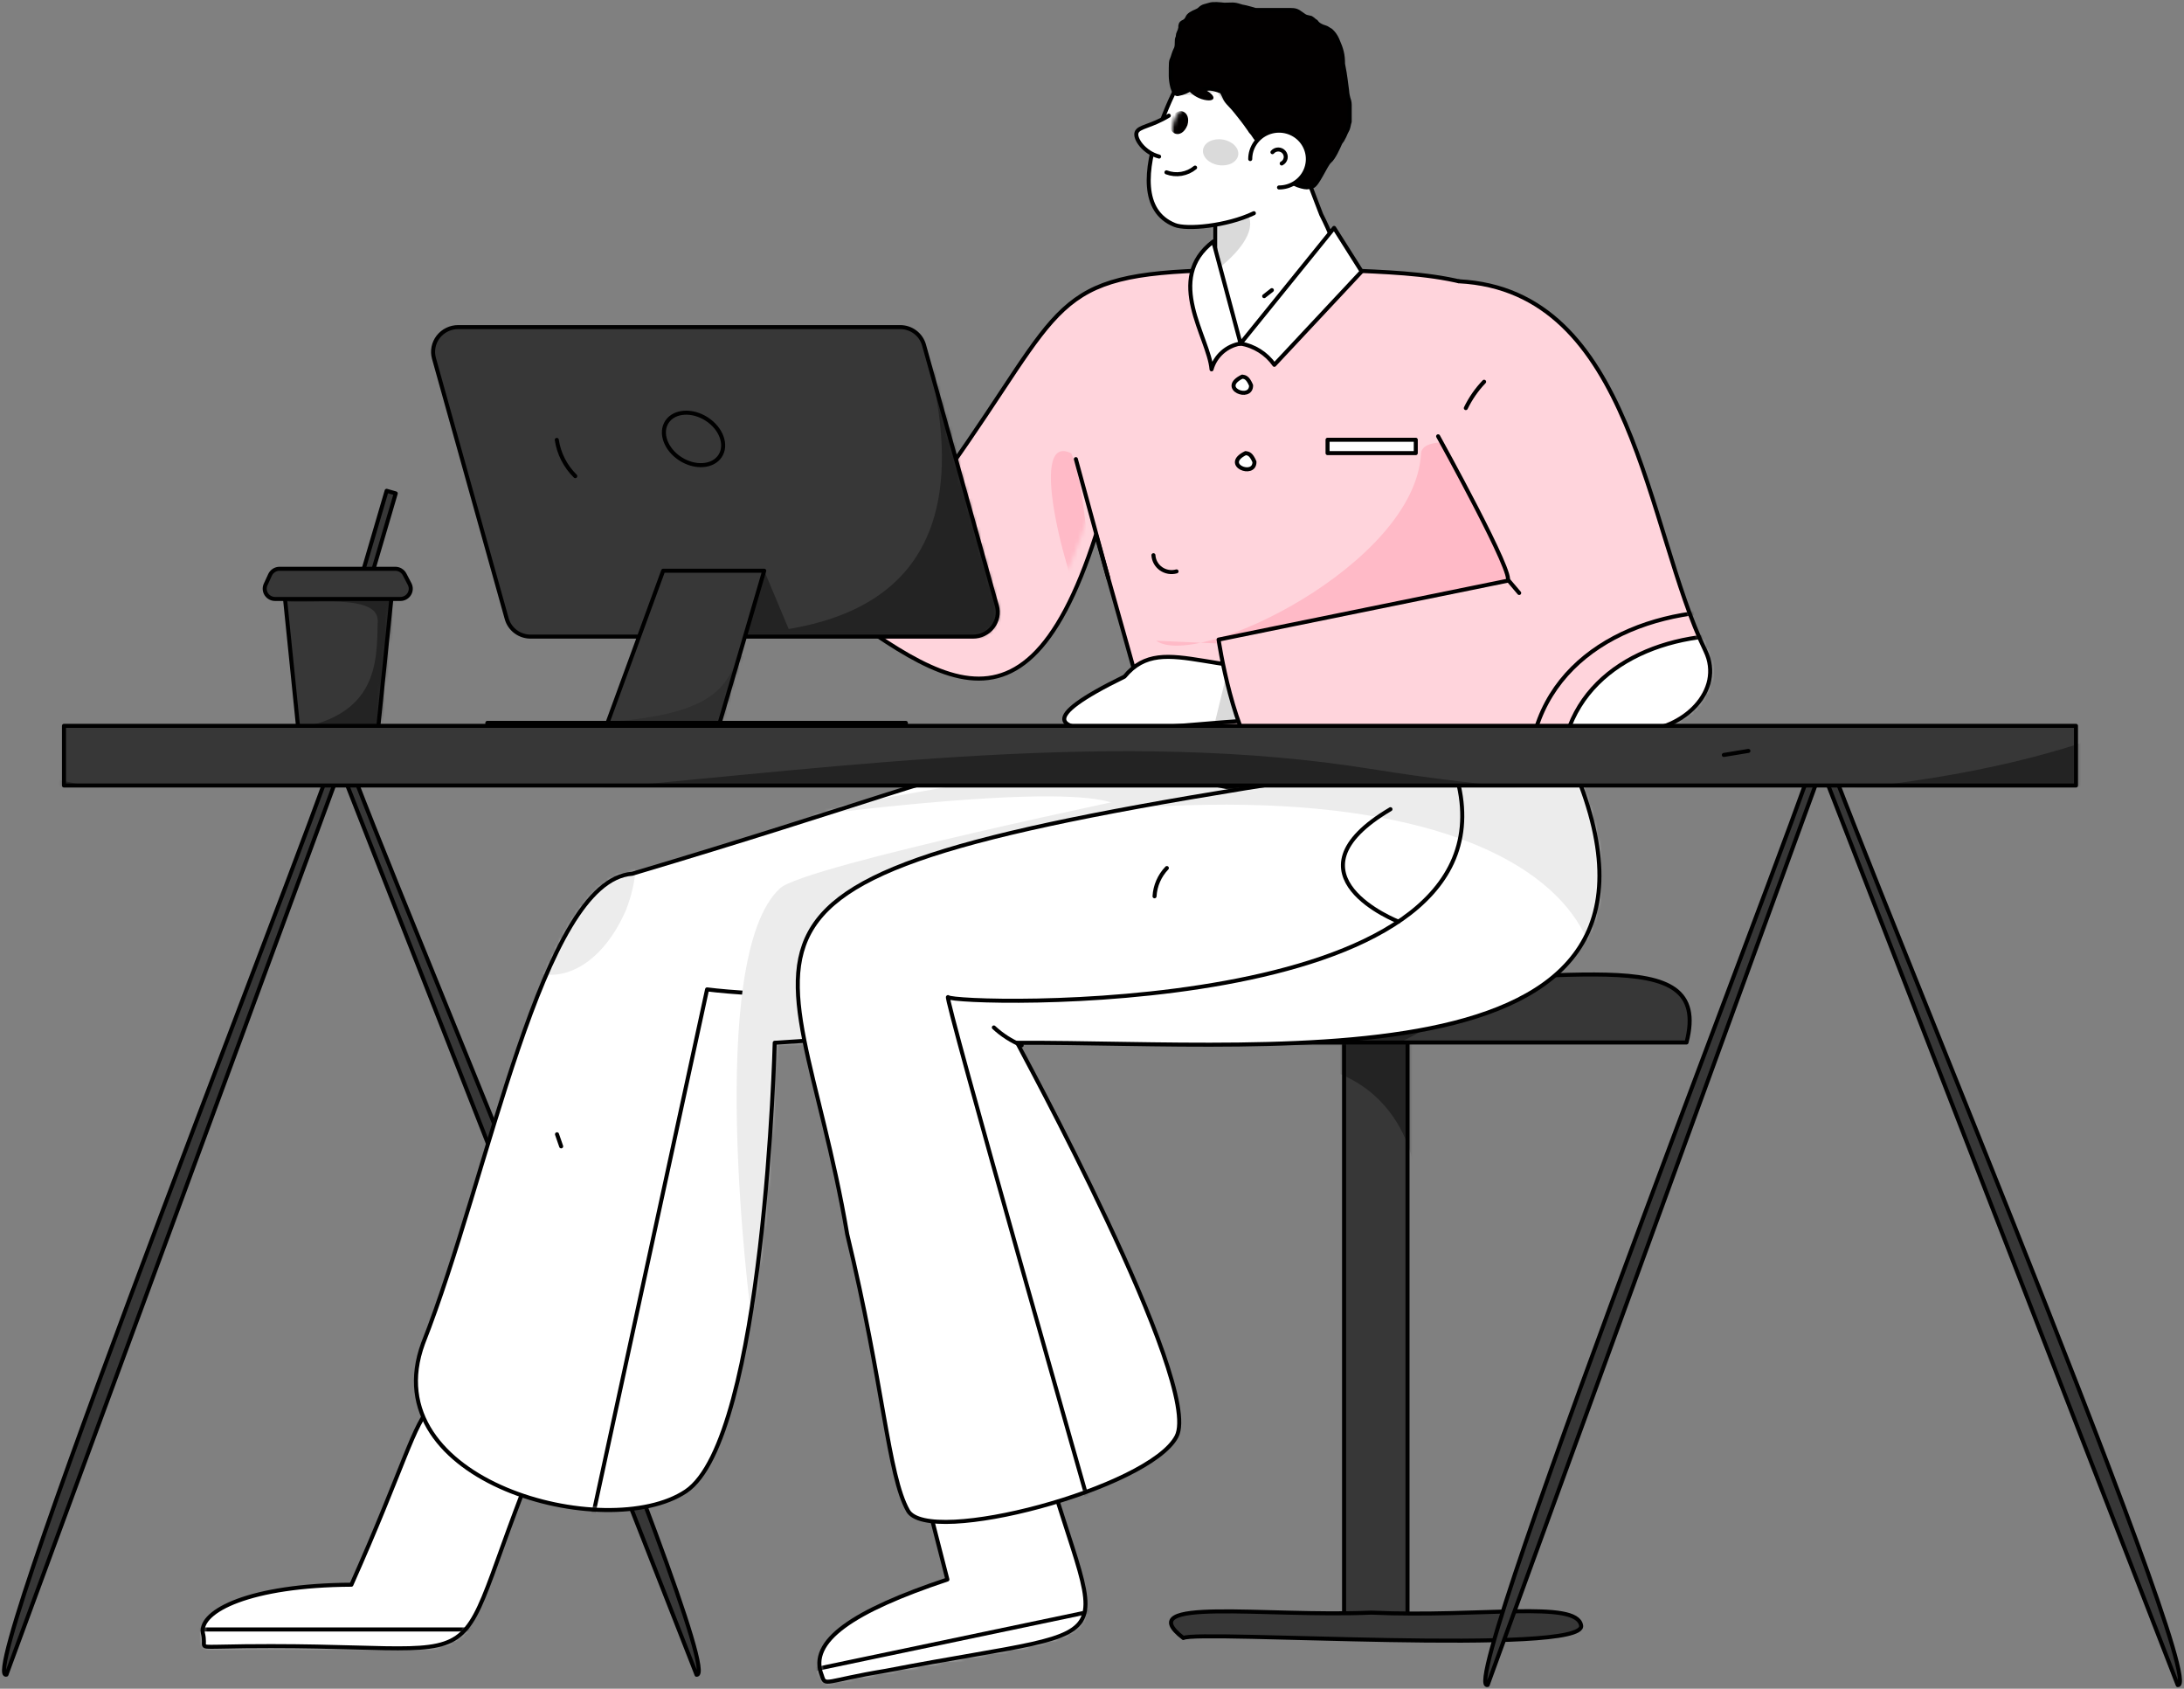 <svg width="542" height="419" viewBox="0 0 542 419" fill="none" xmlns="http://www.w3.org/2000/svg">
<rect x="0" y="0" width="542" height="419" fill="#808080" stroke="none"/>
<path d="M172.862 415.541L84.487 190.548L1.604 415.507C-7.369 418.54 86.57 182.653 84.403 182.375C83.045 185.526 181.625 416.55 172.862 415.541Z" fill="#373737" stroke="black" stroke-linecap="round" stroke-linejoin="round"/>
<path d="M349.3 255.476H333.557V401.614H349.3V255.476Z" fill="#373737"/>
<mask id="mask0_51_5" style="mask-type:luminance" maskUnits="userSpaceOnUse" x="333" y="255" width="17" height="147">
<path d="M349.3 255.476H333.557V401.614H349.3V255.476Z" fill="white"/>
</mask>
<g mask="url(#mask0_51_5)">
<path d="M312.215 263.598C349.3 261.354 351.352 292.124 351.352 292.124L358.083 242.445L311.239 247.573" fill="#232323"/>
</g>
<path d="M349.3 255.476H333.557V401.614H349.3V255.476Z" stroke="black" stroke-linecap="round" stroke-linejoin="round"/>
<path d="M293.677 406.428C296.874 404.352 394.111 410.907 392.378 403.282C391.181 396.966 367.723 401.356 340.292 400.125C313.992 401.266 280.209 396.086 293.677 406.428Z" fill="#373737" stroke="black" stroke-linecap="round" stroke-linejoin="round"/>
<path d="M263.619 258.659C263.731 258.645 407.133 258.67 418.542 258.659C425.355 232.423 386.751 245.417 334.549 242.48C291.131 244.668 260.038 233.773 263.619 258.659Z" fill="#373737"/>
<mask id="mask1_51_5" style="mask-type:luminance" maskUnits="userSpaceOnUse" x="263" y="241" width="157" height="18">
<path d="M263.619 258.659C263.731 258.645 407.133 258.67 418.542 258.659C425.355 232.423 386.751 245.417 334.549 242.48C291.131 244.668 260.038 233.773 263.619 258.659Z" fill="white"/>
</mask>
<g mask="url(#mask1_51_5)">
<path d="M299.359 275.383C369.386 258.659 381.01 231.091 381.01 231.091C316.021 229.503 323.72 232.04 278.857 252.423C274.747 247.205 277.822 276.492 276.672 280.396L307.871 277.932" fill="#232323"/>
</g>
<path d="M263.619 258.659C263.731 258.645 407.133 258.67 418.542 258.659C425.355 232.423 386.751 245.417 334.549 242.48C291.131 244.668 260.038 233.773 263.619 258.659Z" stroke="black" stroke-linecap="round" stroke-linejoin="round"/>
<path d="M136.959 352.445C106.666 422.874 131.996 406.784 53.824 408.587C49.107 408.644 51.25 408.732 50.331 405.128C49.51 399.679 62.098 393.324 87.206 393.197C113.071 335.272 97.814 347.01 136.959 352.445Z" fill="white"/>
<mask id="mask2_51_5" style="mask-type:luminance" maskUnits="userSpaceOnUse" x="50" y="347" width="87" height="62">
<path d="M136.959 352.445C106.666 422.874 131.996 406.784 53.824 408.587C49.107 408.644 51.25 408.732 50.331 405.128C49.51 399.679 62.098 393.324 87.206 393.197C113.071 335.272 97.814 347.01 136.959 352.445Z" fill="white"/>
</mask>
<g mask="url(#mask2_51_5)">
<path d="M118.956 404.303H46.112V416.413H118.956V404.303Z" fill="white" stroke="black" stroke-linecap="round" stroke-linejoin="round"/>
</g>
<path d="M136.959 352.445C106.666 422.874 131.996 406.784 53.824 408.587C49.107 408.644 51.25 408.732 50.331 405.128C49.51 399.679 62.098 393.324 87.206 393.197C113.071 335.272 97.814 347.01 136.959 352.445Z" stroke="black" stroke-linecap="round" stroke-linejoin="round"/>
<path d="M302.79 25.696C302.781 26.513 302.936 27.325 303.247 28.083C303.558 28.841 304.019 29.531 304.602 30.112C305.186 30.694 305.881 31.155 306.646 31.47C307.412 31.785 308.234 31.948 309.064 31.948C309.894 31.948 310.715 31.785 311.481 31.47C312.247 31.155 312.942 30.694 313.525 30.112C314.109 29.531 314.569 28.841 314.88 28.083C315.191 27.325 315.347 26.513 315.337 25.696C315.347 24.878 315.191 24.067 314.88 23.309C314.569 22.551 314.109 21.861 313.525 21.279C312.942 20.698 312.247 20.236 311.481 19.921C310.715 19.606 309.894 19.444 309.064 19.444C308.234 19.444 307.412 19.606 306.646 19.921C305.881 20.236 305.186 20.698 304.602 21.279C304.019 21.861 303.558 22.551 303.247 23.309C302.936 24.067 302.781 24.878 302.79 25.696Z" stroke="white" stroke-linecap="round" stroke-linejoin="round"/>
<path d="M170.205 370.03C150.592 383.135 92.392 367.74 104.991 333.319C121.48 291.6 134.341 218.454 156.896 216.797C273.171 182.186 239.982 182.716 317.53 197.943C318.276 193.153 324.644 249.276 325.251 250.084L192.258 258.73C192.258 258.73 189.819 356.924 170.205 370.03Z" fill="white"/>
<mask id="mask3_51_5" style="mask-type:luminance" maskUnits="userSpaceOnUse" x="103" y="188" width="223" height="187">
<path d="M170.205 370.03C150.592 383.135 92.392 367.74 104.991 333.319C121.48 291.6 134.341 218.454 156.896 216.797C273.171 182.186 239.982 182.716 317.53 197.943C318.276 193.153 324.644 249.276 325.251 250.084L192.258 258.73C192.258 258.73 189.819 356.924 170.205 370.03Z" fill="white"/>
</mask>
<g mask="url(#mask3_51_5)">
<path d="M174.744 205.817C280.088 190.913 278.109 200.836 278.109 200.836L333.146 195.957L310.689 182.013" fill="#ECECEC"/>
<path d="M155.346 225.822C143.851 252.046 118.477 243.789 125.175 217.91C134.882 185.703 166.684 196.578 155.346 225.822Z" fill="#ECECEC"/>
<path d="M145.613 383.136L175.476 245.489C175.476 245.489 229.912 252.701 248.454 232.028" stroke="black" stroke-linecap="round" stroke-linejoin="round"/>
<path d="M186.333 325.839C186.333 325.839 174.744 237.59 193.6 220.386C199.755 214.769 286.246 196.858 286.246 196.858L278.402 234.902L210.676 281.194" fill="#ECECEC"/>
</g>
<path d="M170.205 370.03C150.592 383.135 92.392 367.74 104.991 333.319C121.48 291.6 134.341 218.454 156.896 216.797C273.171 182.186 239.982 182.716 317.53 197.943C318.276 193.153 324.644 249.276 325.251 250.084L192.258 258.73C192.258 258.73 189.819 356.924 170.205 370.03Z" stroke="black" stroke-linecap="round" stroke-linejoin="round"/>
<path d="M307.871 85.234C293.04 86.695 301.561 67.028 301.561 67.028C301.561 67.028 301.649 18.415 301.561 17.758C320.818 29.411 318.507 29.098 327.89 53.237C336.758 70.77 332.721 75.427 307.871 85.234Z" fill="white"/>
<mask id="mask4_51_5" style="mask-type:luminance" maskUnits="userSpaceOnUse" x="299" y="17" width="34" height="69">
<path d="M307.871 85.234C293.04 86.695 301.561 67.028 301.561 67.028C301.561 67.028 301.649 18.415 301.561 17.758C320.818 29.411 318.507 29.098 327.89 53.237C336.758 70.77 332.721 75.427 307.871 85.234Z" fill="white"/>
</mask>
<g mask="url(#mask4_51_5)">
<path d="M296.603 69.432C295.385 72.384 318.828 57.252 306.832 50.567C294.015 51.389 298.845 63.511 296.603 69.432Z" fill="#DADADA"/>
</g>
<path d="M307.871 85.234C293.04 86.695 301.561 67.028 301.561 67.028C301.561 67.028 301.649 18.415 301.561 17.758C320.818 29.411 318.507 29.098 327.89 53.237C336.758 70.77 332.721 75.427 307.871 85.234Z" stroke="black" stroke-linecap="round" stroke-linejoin="round"/>
<path d="M196.918 96.809C196.978 96.696 237.112 118.311 235.155 116.843C264.541 75.509 260.336 68.02 301.561 67.028C289.312 106.684 335.082 70.585 333.612 67.043C352.838 67.916 376.292 68.16 382.083 84.696C383.145 87.38 415.437 169.047 415.5 169.207L287.891 189.136L272.002 132.639C252.513 193.397 227.363 162.98 193.711 141.087C191.438 139.607 197.19 97.345 196.918 96.809Z" fill="#FFD4DC"/>
<mask id="mask5_51_5" style="mask-type:luminance" maskUnits="userSpaceOnUse" x="191" y="63" width="223" height="123">
<path d="M194.74 92.781C194.8 92.668 234.933 114.283 232.977 112.815C262.363 71.481 258.158 63.992 299.383 63C287.134 102.656 332.904 66.556 331.434 63.015C350.659 63.888 374.114 64.132 379.905 80.668C380.967 83.352 413.259 165.019 413.322 165.179L285.713 185.108L269.824 128.611C250.335 189.369 225.185 158.952 191.533 137.059C189.26 135.579 195.012 93.317 194.74 92.781Z" fill="white"/>
</mask>
<g mask="url(#mask5_51_5)">
<path d="M270.54 155.229C271.059 146.331 269.522 120.895 265.863 112.48C254.346 106.741 265.37 146.733 270.54 155.229Z" fill="#FFBAC7"/>
<path d="M376.341 114.128C368.068 110.086 353.244 107.539 352.657 112.423C351.332 139.963 297.105 166.252 286.934 158.974L409.293 164.475L415.557 148.535L376.341 114.128Z" fill="#FFBAC7"/>
</g>
<path d="M196.918 96.809C196.978 96.696 237.112 118.311 235.155 116.843C264.541 75.509 260.336 68.02 301.561 67.028C289.312 106.684 335.082 70.585 333.612 67.043C352.838 67.916 376.292 68.16 382.083 84.696C383.145 87.38 415.437 169.047 415.5 169.207L287.891 189.136L272.002 132.639C252.513 193.397 227.363 162.98 193.711 141.087C191.438 139.607 197.19 97.345 196.918 96.809Z" stroke="black" stroke-linecap="round" stroke-linejoin="round"/>
<path d="M335.101 164.517C302.787 170.586 289.004 155.82 279.066 167.882C234.971 189.421 300.915 177.929 316.546 178.612C316.891 180.291 332.561 165.907 335.101 164.517Z" fill="white"/>
<mask id="mask6_51_5" style="mask-type:luminance" maskUnits="userSpaceOnUse" x="264" y="162" width="72" height="20">
<path d="M335.101 164.517C302.787 170.586 289.004 155.82 279.066 167.882C234.971 189.421 300.915 177.929 316.546 178.612C316.891 180.291 332.561 165.907 335.101 164.517Z" fill="white"/>
</mask>
<g mask="url(#mask6_51_5)">
<path d="M310.107 172.619L305.093 164.501L299.359 188.039L316.197 184.266L310.107 172.619Z" fill="#DADADA"/>
</g>
<path d="M335.101 164.517C302.787 170.586 289.004 155.82 279.066 167.882C234.971 189.421 300.915 177.929 316.546 178.612C316.891 180.291 332.561 165.907 335.101 164.517Z" stroke="black" stroke-linecap="round" stroke-linejoin="round"/>
<path d="M356.897 108.256C356.897 108.256 376.517 143.671 374.029 144.108L302.415 158.696C302.415 158.696 305.977 183.304 314.114 191.347C322.25 199.39 370.162 181.144 406.514 181.286C417.611 181.329 428.013 171.344 423.225 161.481C408.457 131.056 405.442 71.989 362.023 69.79" fill="#FFD4DC"/>
<mask id="mask7_51_5" style="mask-type:luminance" maskUnits="userSpaceOnUse" x="302" y="69" width="123" height="125">
<path d="M356.897 108.256C356.897 108.256 376.517 143.671 374.029 144.108L302.415 158.696C302.415 158.696 305.977 183.304 314.114 191.347C322.25 199.39 370.162 181.144 406.514 181.286C417.611 181.329 428.013 171.344 423.225 161.481C408.457 131.056 405.442 71.989 362.023 69.79" fill="white"/>
</mask>
<g mask="url(#mask7_51_5)">
<path d="M472.997 189.815C469.691 234.863 388.421 230.644 387.421 189.815C390.727 144.768 471.997 148.987 472.997 189.815Z" fill="white" stroke="black" stroke-linecap="round" stroke-linejoin="round"/>
<path d="M480.922 189.815C476.951 243.199 380.758 238.396 379.497 189.815C383.467 136.431 479.661 141.235 480.922 189.815Z" stroke="black" stroke-linecap="round" stroke-linejoin="round"/>
</g>
<path d="M356.897 108.256C356.897 108.256 376.517 143.671 374.029 144.108L302.415 158.696C302.415 158.696 305.977 183.304 314.114 191.347C322.25 199.39 370.162 181.144 406.514 181.286C417.611 181.329 428.013 171.344 423.225 161.481C408.457 131.056 405.442 71.989 362.023 69.79" stroke="black" stroke-linecap="round" stroke-linejoin="round"/>
<path d="M255.305 347.079C271.794 413.721 286.882 401.609 219.888 414.541C204.581 417.063 204.828 418.57 203.961 415.718C200.456 407.199 211.783 399.691 235.117 391.904C233.801 386.772 224.11 348.967 224.018 348.607L255.305 347.079Z" fill="white"/>
<mask id="mask8_51_5" style="mask-type:luminance" maskUnits="userSpaceOnUse" x="203" y="347" width="67" height="71">
<path d="M255.305 347.079C271.794 413.721 286.882 401.609 219.888 414.541C204.581 417.063 204.828 418.57 203.961 415.718C200.456 407.199 211.783 399.691 235.117 391.904C233.801 386.772 224.11 348.967 224.018 348.607L255.305 347.079Z" fill="white"/>
</mask>
<g mask="url(#mask8_51_5)">
<path d="M195.755 415.542L273.827 399.175L270.412 411.514L210.676 421.13" fill="white"/>
<path d="M195.755 415.542L273.827 399.175L270.412 411.514L210.676 421.13" stroke="black" stroke-linecap="round" stroke-linejoin="round"/>
</g>
<path d="M255.305 347.079C271.794 413.721 286.882 401.609 219.888 414.541C204.581 417.063 204.828 418.57 203.961 415.718C200.456 407.199 211.783 399.691 235.117 391.904C233.801 386.772 224.11 348.967 224.018 348.607L255.305 347.079Z" stroke="black" stroke-linecap="round" stroke-linejoin="round"/>
<path d="M340.066 190.769C160.961 217.702 196.582 225.62 210.252 306.242C219.331 343.829 220.349 365.911 225.323 374.81C230.378 383.854 285.261 369.297 291.98 356.416C298.7 343.534 252.442 258.895 252.412 258.732C318.381 258.464 430.853 271.049 387.087 182.96L340.066 190.769Z" fill="white"/>
<mask id="mask9_51_5" style="mask-type:luminance" maskUnits="userSpaceOnUse" x="197" y="182" width="200" height="196">
<path d="M340.066 190.769C160.961 217.702 196.582 225.62 210.252 306.242C219.331 343.829 220.349 365.911 225.323 374.81C230.378 383.854 285.261 369.297 291.98 356.416C298.7 343.534 252.442 258.895 252.412 258.732C318.381 258.464 430.853 271.049 387.087 182.96L340.066 190.769Z" fill="white"/>
</mask>
<g mask="url(#mask9_51_5)">
<path d="M243.359 204.855C378.168 183.701 416.433 231.422 387.168 269.314C357.902 307.206 409.886 203.895 409.886 203.895L325.251 140.192" fill="#ECECEC"/>
<path d="M271.677 378.328C271.677 378.328 233.815 245.489 235.279 247.412C236.743 249.335 375.071 253.444 362.023 194.899" stroke="black" stroke-linecap="round" stroke-linejoin="round"/>
<path d="M345.071 200.777C317.42 217.124 347.049 228.674 347.049 228.674" stroke="black" stroke-linecap="round" stroke-linejoin="round"/>
</g>
<path d="M340.066 190.769C160.961 217.702 196.582 225.62 210.252 306.242C219.331 343.829 220.349 365.911 225.323 374.81C230.378 383.854 285.261 369.297 291.98 356.416C298.7 343.534 252.442 258.895 252.412 258.732C318.381 258.464 430.853 271.049 387.087 182.96L340.066 190.769Z" stroke="black" stroke-linecap="round" stroke-linejoin="round"/>
<path d="M387.166 182.958C387.389 189.57 351.351 189.815 351.351 189.815L387.166 182.958Z" fill="#214897"/>
<path d="M323.35 33.114L296.26 13.569C296.26 13.569 274.624 49.027 291.532 55.823C294.487 57.011 304.407 56.124 311.171 52.901" fill="white"/>
<mask id="mask10_51_5" style="mask-type:luminance" maskUnits="userSpaceOnUse" x="285" y="13" width="39" height="44">
<path d="M323.35 33.114L296.26 13.569C296.26 13.569 274.624 49.027 291.532 55.823C294.487 57.011 304.407 56.124 311.171 52.901" fill="white"/>
</mask>
<g mask="url(#mask10_51_5)">
<path d="M315.29 36.603C309.53 35.735 308.816 29.139 308.816 29.139C308.816 29.139 303.248 25.906 302.105 22.661C298.43 23.494 294.647 23.767 290.888 23.47C284.971 22.933 292.262 17.373 292.262 17.373L311.469 15.759L319.043 20.726" fill="#DADADA"/>
</g>
<path d="M323.35 33.114L296.26 13.569C296.26 13.569 274.624 49.027 291.532 55.823C294.487 57.011 304.407 56.124 311.171 52.901" stroke="black" stroke-linecap="round" stroke-linejoin="round"/>
<path d="M293.201 5.74C293.532 5.413 293.863 5.413 294.195 5.087C294.857 4.434 294.526 4.107 295.52 3.454C296.514 2.802 297.151 2.832 297.84 2.149C298.528 1.466 299.237 1.488 300.159 1.169C301.081 0.85 302.833 1.06 303.804 1.169C305.792 1.169 306.087 0.94 307.78 1.496C308.774 1.822 308.111 1.495 310.431 2.149C311.756 2.475 311.094 2.475 312.088 2.475C313.182 2.475 312.75 2.475 313.413 2.475C314.407 2.475 313.614 2.475 314.738 2.475C315.401 2.475 315.07 2.475 315.732 2.475C316.426 2.475 316.064 2.475 317.058 2.475C317.721 2.475 318.715 2.475 319.377 2.475C319.442 2.473 319.975 2.475 320.04 2.475C321.455 2.476 321.895 2.611 323.022 3.455C324.149 4.298 324.016 4.107 325.342 4.434C326.336 5.087 325.673 4.76 326.667 5.413C326.998 6.066 328.096 6.582 328.655 6.719C329.539 6.999 329.318 7.046 330.27 7.565C330.955 8.182 331.498 8.937 331.861 9.778C332.963 12.269 333.294 13.575 333.294 15.86C333.957 19.125 334.008 20.54 334.294 22.39C334.378 22.931 334.288 23.043 334.619 24.348C334.711 24.71 334.951 25.174 334.951 25.981C334.951 27.613 334.951 26.96 334.951 28.266C334.951 29.245 334.951 28.592 334.951 29.898C334.951 30.551 334.951 29.898 334.619 31.531C334.467 32.284 334.288 32.184 333.625 33.816C332.963 35.122 333.294 34.469 332.631 35.448C332.118 36.622 330.979 39.203 329.981 40.019C328.982 40.835 326.939 45.983 325.673 46.263C324.407 46.543 324.217 46.58 322.96 46.263C321.703 45.946 320.54 45.34 319.566 44.495C317.947 43.992 316.593 42.885 315.794 41.41C314.995 39.935 314.815 38.209 315.292 36.605C314.426 36.407 313.61 36.035 312.895 35.513C312.18 34.992 311.582 34.33 311.137 33.571C310.693 32.812 310.431 32.837 310.099 32.184C309.437 31.204 308.443 29.898 308.443 29.898C307.117 28.266 306.615 27.462 305.211 26.003C303.806 24.545 304.135 24.348 303.141 22.716C302.147 22.39 300.778 21.819 299.548 22.027C298.318 22.235 297.056 22.163 295.858 21.816C294.816 22.593 293.602 23.113 292.315 23.336C291.028 23.558 290.55 20.104 290.55 18.798C290.55 15.534 290.55 15.207 290.881 14.554C291.102 14.12 291.213 13.248 291.875 11.943C292.207 10.963 291.875 9.984 292.207 9.331C292.408 8.934 292.207 8.678 292.538 8.025C292.869 7.372 292.85 7.084 292.869 7.046C292.889 7.007 292.869 6.066 293.201 5.74Z" fill="#020000" stroke="black" stroke-linecap="round" stroke-linejoin="round"/>
<path d="M317.412 46.514C318.827 46.516 320.211 46.103 321.388 45.33C322.565 44.556 323.483 43.456 324.026 42.169C324.569 40.881 324.711 39.464 324.436 38.096C324.161 36.728 323.48 35.472 322.48 34.485C321.48 33.499 320.205 32.827 318.818 32.554C317.43 32.282 315.991 32.421 314.684 32.954C313.376 33.488 312.259 34.391 311.472 35.55C310.686 36.709 310.266 38.072 310.266 39.466" fill="white"/>
<path d="M317.412 46.514C318.827 46.516 320.211 46.103 321.388 45.33C322.565 44.556 323.483 43.456 324.026 42.169C324.569 40.881 324.711 39.464 324.436 38.096C324.161 36.728 323.48 35.472 322.48 34.485C321.48 33.499 320.205 32.827 318.818 32.554C317.43 32.282 315.991 32.421 314.684 32.954C313.376 33.488 312.259 34.391 311.472 35.55C310.686 36.709 310.266 38.072 310.266 39.466" stroke="black" stroke-linecap="round" stroke-linejoin="round"/>
<path d="M293.43 29.041L292.367 32.099C292.019 33.098 292.559 34.185 293.573 34.527C294.586 34.869 295.689 34.337 296.037 33.338L297.1 30.28C297.448 29.282 296.908 28.195 295.894 27.853C294.881 27.51 293.778 28.043 293.43 29.041Z" fill="#020000"/>
<path d="M291.484 29.629C288.842 36.848 296.311 39.334 299.274 32.8C301.914 25.582 294.447 23.095 291.484 29.629Z" fill="white"/>
<mask id="mask11_51_5" style="mask-type:luminance" maskUnits="userSpaceOnUse" x="290" y="25" width="10" height="12">
<path d="M291.484 29.629C288.842 36.848 296.311 39.334 299.274 32.8C301.914 25.582 294.447 23.095 291.484 29.629Z" fill="white"/>
</mask>
<g mask="url(#mask11_51_5)">
<path d="M290.549 29.753C289.453 33.284 293.157 34.858 294.667 31.086C295.763 27.555 292.059 25.981 290.549 29.753Z" fill="#020000"/>
</g>
<path d="M290.061 28.698C285.556 31.451 282.595 31.364 282.063 32.875C281.531 34.386 283.928 37.882 287.652 38.847" fill="white"/>
<path d="M290.061 28.698C285.556 31.451 282.595 31.364 282.063 32.875C281.531 34.386 283.928 37.882 287.652 38.847" stroke="black" stroke-linecap="round" stroke-linejoin="round"/>
<path d="M296.361 21.247C301.988 22.876 302.435 25.558 298.85 24.766C295.265 23.974 292.685 20.182 296.361 21.247Z" fill="#020000"/>
<path d="M307.283 38.495C307.572 36.744 305.855 35.012 303.447 34.626C301.039 34.24 298.853 35.347 298.564 37.097C298.275 38.848 299.993 40.581 302.4 40.966C304.808 41.352 306.994 40.246 307.283 38.495Z" fill="#DADADA"/>
<path d="M296.585 41.581C295.616 42.387 294.444 42.922 293.193 43.13C291.942 43.338 290.658 43.211 289.474 42.762" stroke="black" stroke-linecap="round" stroke-linejoin="round"/>
<path d="M315.78 37.757C315.957 37.547 316.178 37.378 316.429 37.263C316.679 37.148 316.953 37.089 317.23 37.09C317.506 37.092 317.779 37.154 318.028 37.273C318.277 37.391 318.497 37.562 318.671 37.775C318.844 37.987 318.968 38.234 319.032 38.499C319.097 38.764 319.101 39.04 319.044 39.307C318.987 39.574 318.871 39.825 318.704 40.041C318.536 40.258 318.322 40.436 318.076 40.561" stroke="black" stroke-linecap="round" stroke-linejoin="round"/>
<path d="M131.673 157.957H241.47C242.416 157.957 243.349 157.741 244.197 157.328C245.044 156.914 245.784 156.313 246.357 155.572C246.93 154.831 247.322 153.969 247.501 153.054C247.681 152.139 247.644 151.196 247.393 150.297L229.309 85.6C228.952 84.324 228.18 83.199 227.112 82.397C226.043 81.595 224.737 81.16 223.394 81.16H113.702C112.743 81.16 111.797 81.378 110.938 81.798C110.079 82.217 109.329 82.826 108.748 83.578C108.167 84.329 107.77 85.203 107.588 86.13C107.405 87.058 107.443 88.014 107.698 88.925L125.75 153.511C126.107 154.789 126.88 155.916 127.95 156.719C129.02 157.522 130.328 157.957 131.673 157.957Z" fill="#373737"/>
<mask id="mask12_51_5" style="mask-type:luminance" maskUnits="userSpaceOnUse" x="107" y="81" width="141" height="77">
<path d="M131.673 157.957H241.47C242.416 157.957 243.349 157.741 244.197 157.328C245.044 156.914 245.784 156.313 246.357 155.572C246.93 154.831 247.322 153.969 247.501 153.054C247.681 152.139 247.644 151.196 247.393 150.297L229.309 85.6C228.952 84.324 228.18 83.199 227.112 82.397C226.043 81.595 224.737 81.16 223.394 81.16H113.702C112.743 81.16 111.797 81.378 110.938 81.798C110.079 82.217 109.329 82.826 108.748 83.578C108.167 84.329 107.77 85.203 107.588 86.13C107.405 87.058 107.443 88.014 107.698 88.925L125.75 153.511C126.107 154.789 126.88 155.916 127.95 156.719C129.02 157.522 130.328 157.957 131.673 157.957Z" fill="white"/>
</mask>
<g mask="url(#mask12_51_5)">
<path d="M197.651 160.658L189.657 141.61L176.823 162.813L199.838 161.42" fill="#232323"/>
<path d="M230.58 90.144C247.535 159.04 192.232 157.957 167.509 157.437C142.785 156.917 261.198 175.706 261.198 175.706L257.943 116.09" fill="#232323"/>
</g>
<path d="M131.673 157.957H241.47C242.416 157.957 243.349 157.741 244.197 157.328C245.044 156.914 245.784 156.313 246.357 155.572C246.93 154.831 247.322 153.969 247.501 153.054C247.681 152.139 247.644 151.196 247.393 150.297L229.309 85.6C228.952 84.324 228.18 83.199 227.112 82.397C226.043 81.595 224.737 81.16 223.394 81.16H113.702C112.743 81.16 111.797 81.378 110.938 81.798C110.079 82.217 109.329 82.826 108.748 83.578C108.167 84.329 107.77 85.203 107.588 86.13C107.405 87.058 107.443 88.014 107.698 88.925L125.75 153.511C126.107 154.789 126.88 155.916 127.95 156.719C129.02 157.522 130.328 157.957 131.673 157.957Z" stroke="black" stroke-linecap="round" stroke-linejoin="round"/>
<path d="M178.691 113.165C180.505 110.446 179.031 106.334 175.397 103.981C171.764 101.628 167.348 101.926 165.534 104.645C163.72 107.365 165.194 111.477 168.828 113.83C172.461 116.182 176.877 115.885 178.691 113.165Z" fill="#373737" stroke="black" stroke-linecap="round" stroke-linejoin="round"/>
<path d="M189.657 141.61L178.054 181.233H150.076L164.579 141.61H189.657Z" fill="#373737"/>
<mask id="mask13_51_5" style="mask-type:luminance" maskUnits="userSpaceOnUse" x="150" y="141" width="40" height="41">
<path d="M189.657 141.61L178.054 181.233H150.076L164.579 141.61H189.657Z" fill="white"/>
</mask>
<g mask="url(#mask13_51_5)">
<path d="M146.036 179.36C178.981 178.067 179.703 169.351 183.202 163.653C186.7 157.956 188.327 179.36 188.327 179.36L177.543 188.325L137.904 182.729" fill="#2F2F2F"/>
</g>
<path d="M189.657 141.61L178.054 181.233H150.076L164.579 141.61H189.657Z" stroke="black" stroke-linecap="round" stroke-linejoin="round"/>
<path d="M120.945 182.792H224.803V179.36H120.945V182.792Z" fill="#373737" stroke="black" stroke-linecap="round" stroke-linejoin="round"/>
<path d="M138.177 109.146C138.686 112.552 140.296 115.706 142.768 118.14" stroke="black" stroke-linecap="round" stroke-linejoin="round"/>
<path d="M98.213 122.424L95.95 121.779L84.785 159.789L87.047 160.434L98.213 122.424Z" fill="#373737" stroke="black" stroke-linecap="round" stroke-linejoin="round"/>
<path d="M93.447 184.644H74.408L70.132 142.662H97.726L93.447 184.644Z" fill="#373737"/>
<mask id="mask14_51_5" style="mask-type:luminance" maskUnits="userSpaceOnUse" x="70" y="142" width="28" height="43">
<path d="M93.447 184.644H74.408L70.132 142.662H97.726L93.447 184.644Z" fill="white"/>
</mask>
<g mask="url(#mask14_51_5)">
<path d="M70.132 144.87C59.342 154.392 93.987 144.055 93.744 154.152C93.5 164.248 94.009 178.192 71.43 181.076C48.851 183.959 82.408 191.652 83.928 191.892C85.448 192.132 113.262 167.132 113.262 167.132L106.919 144.87L74.957 142.373" fill="#232323"/>
</g>
<path d="M93.447 184.644H74.408L70.132 142.662H97.726L93.447 184.644Z" stroke="black" stroke-linecap="round" stroke-linejoin="round"/>
<path d="M98.105 141.127H69.379C68.884 141.127 68.399 141.268 67.982 141.532C67.566 141.797 67.235 142.174 67.03 142.618L65.923 145.022C65.745 145.409 65.668 145.834 65.699 146.258C65.731 146.682 65.87 147.092 66.103 147.449C66.337 147.807 66.658 148.101 67.037 148.304C67.416 148.508 67.841 148.615 68.272 148.614H99.36C99.802 148.614 100.237 148.502 100.622 148.289C101.008 148.076 101.331 147.769 101.562 147.397C101.792 147.025 101.921 146.601 101.938 146.166C101.954 145.731 101.856 145.299 101.654 144.911L100.4 142.508C100.183 142.092 99.854 141.743 99.449 141.5C99.045 141.256 98.58 141.127 98.105 141.127Z" fill="#373737" stroke="black" stroke-linecap="round" stroke-linejoin="round"/>
<path d="M540.45 418.109L452.074 190.639L369.192 418.075C360.261 421.137 454.138 182.632 451.99 182.375C450.624 185.54 549.201 419.097 540.45 418.109Z" fill="#373737" stroke="black" stroke-linecap="round" stroke-linejoin="round"/>
<path d="M515.191 180.096H15.875V194.899H515.191V180.096Z" fill="#373737"/>
<mask id="mask15_51_5" style="mask-type:luminance" maskUnits="userSpaceOnUse" x="15" y="180" width="501" height="15">
<path d="M515.191 180.096H15.875V194.899H515.191V180.096Z" fill="white"/>
</mask>
<g mask="url(#mask15_51_5)">
<path d="M-22.854 180.556C71.03 227.072 217.221 171.052 340.066 190.769C462.912 210.486 526.592 180.556 526.592 180.556L529.52 203.455L-12.119 230.585L-19.925 171.348" fill="#232323"/>
</g>
<path d="M515.191 180.096H15.875V194.899H515.191V180.096Z" stroke="black" stroke-linecap="round" stroke-linejoin="round"/>
<path d="M316.252 90.521C315.279 89.138 314.037 87.959 312.599 87.052C311.16 86.144 309.553 85.527 307.871 85.234L331.082 56.547L337.921 67.357L316.252 90.521Z" fill="white" stroke="black" stroke-linecap="round" stroke-linejoin="round"/>
<path d="M300.666 91.643C301.121 90.008 302.041 88.536 303.318 87.401C304.595 86.265 306.175 85.513 307.871 85.234L301.097 59.912C288.85 69.237 300.006 83.675 300.666 91.643Z" fill="white" stroke="black" stroke-linecap="round" stroke-linejoin="round"/>
<path d="M266.997 113.918L275.049 143.472" stroke="black" stroke-linecap="round" stroke-linejoin="round"/>
<path d="M310.479 95.609C310.557 99.61 302.347 96.346 308.286 93.447C308.983 93.548 309.643 93.644 310.479 95.609Z" fill="white" stroke="black" stroke-linecap="round" stroke-linejoin="round"/>
<path d="M311.316 114.587C311.393 118.588 303.183 115.323 309.122 112.425C309.82 112.528 310.479 112.622 311.316 114.587Z" fill="white" stroke="black" stroke-linecap="round" stroke-linejoin="round"/>
<path d="M351.351 109.111H329.456V112.427H351.351V109.111Z" fill="white" stroke="black" stroke-linecap="round" stroke-linejoin="round"/>
<path d="M374.417 144.071L377.015 147.13" stroke="black" stroke-linecap="round" stroke-linejoin="round"/>
<path d="M286.246 137.759C286.285 138.424 286.474 139.071 286.801 139.653C287.128 140.236 287.584 140.738 288.134 141.124C288.685 141.509 289.317 141.768 289.982 141.88C290.648 141.993 291.331 141.956 291.981 141.773" stroke="black" stroke-linecap="round" stroke-linejoin="round"/>
<path d="M253.549 259.371C250.996 258.309 248.657 256.807 246.641 254.933" stroke="black" stroke-linecap="round" stroke-linejoin="round"/>
<path d="M433.901 186.316L427.804 187.317" stroke="black" stroke-linecap="round" stroke-linejoin="round"/>
<path d="M315.636 71.989L313.726 73.484" stroke="black" stroke-linecap="round" stroke-linejoin="round"/>
<path d="M368.309 94.722C366.461 96.654 364.93 98.858 363.77 101.254" stroke="black" stroke-linecap="round" stroke-linejoin="round"/>
<path d="M289.579 215.381C287.752 217.288 286.669 219.77 286.521 222.388" stroke="black" stroke-linecap="round" stroke-linejoin="round"/>
<path d="M138.231 281.437L139.266 284.434" stroke="black" stroke-linecap="round" stroke-linejoin="round"/>
</svg>
